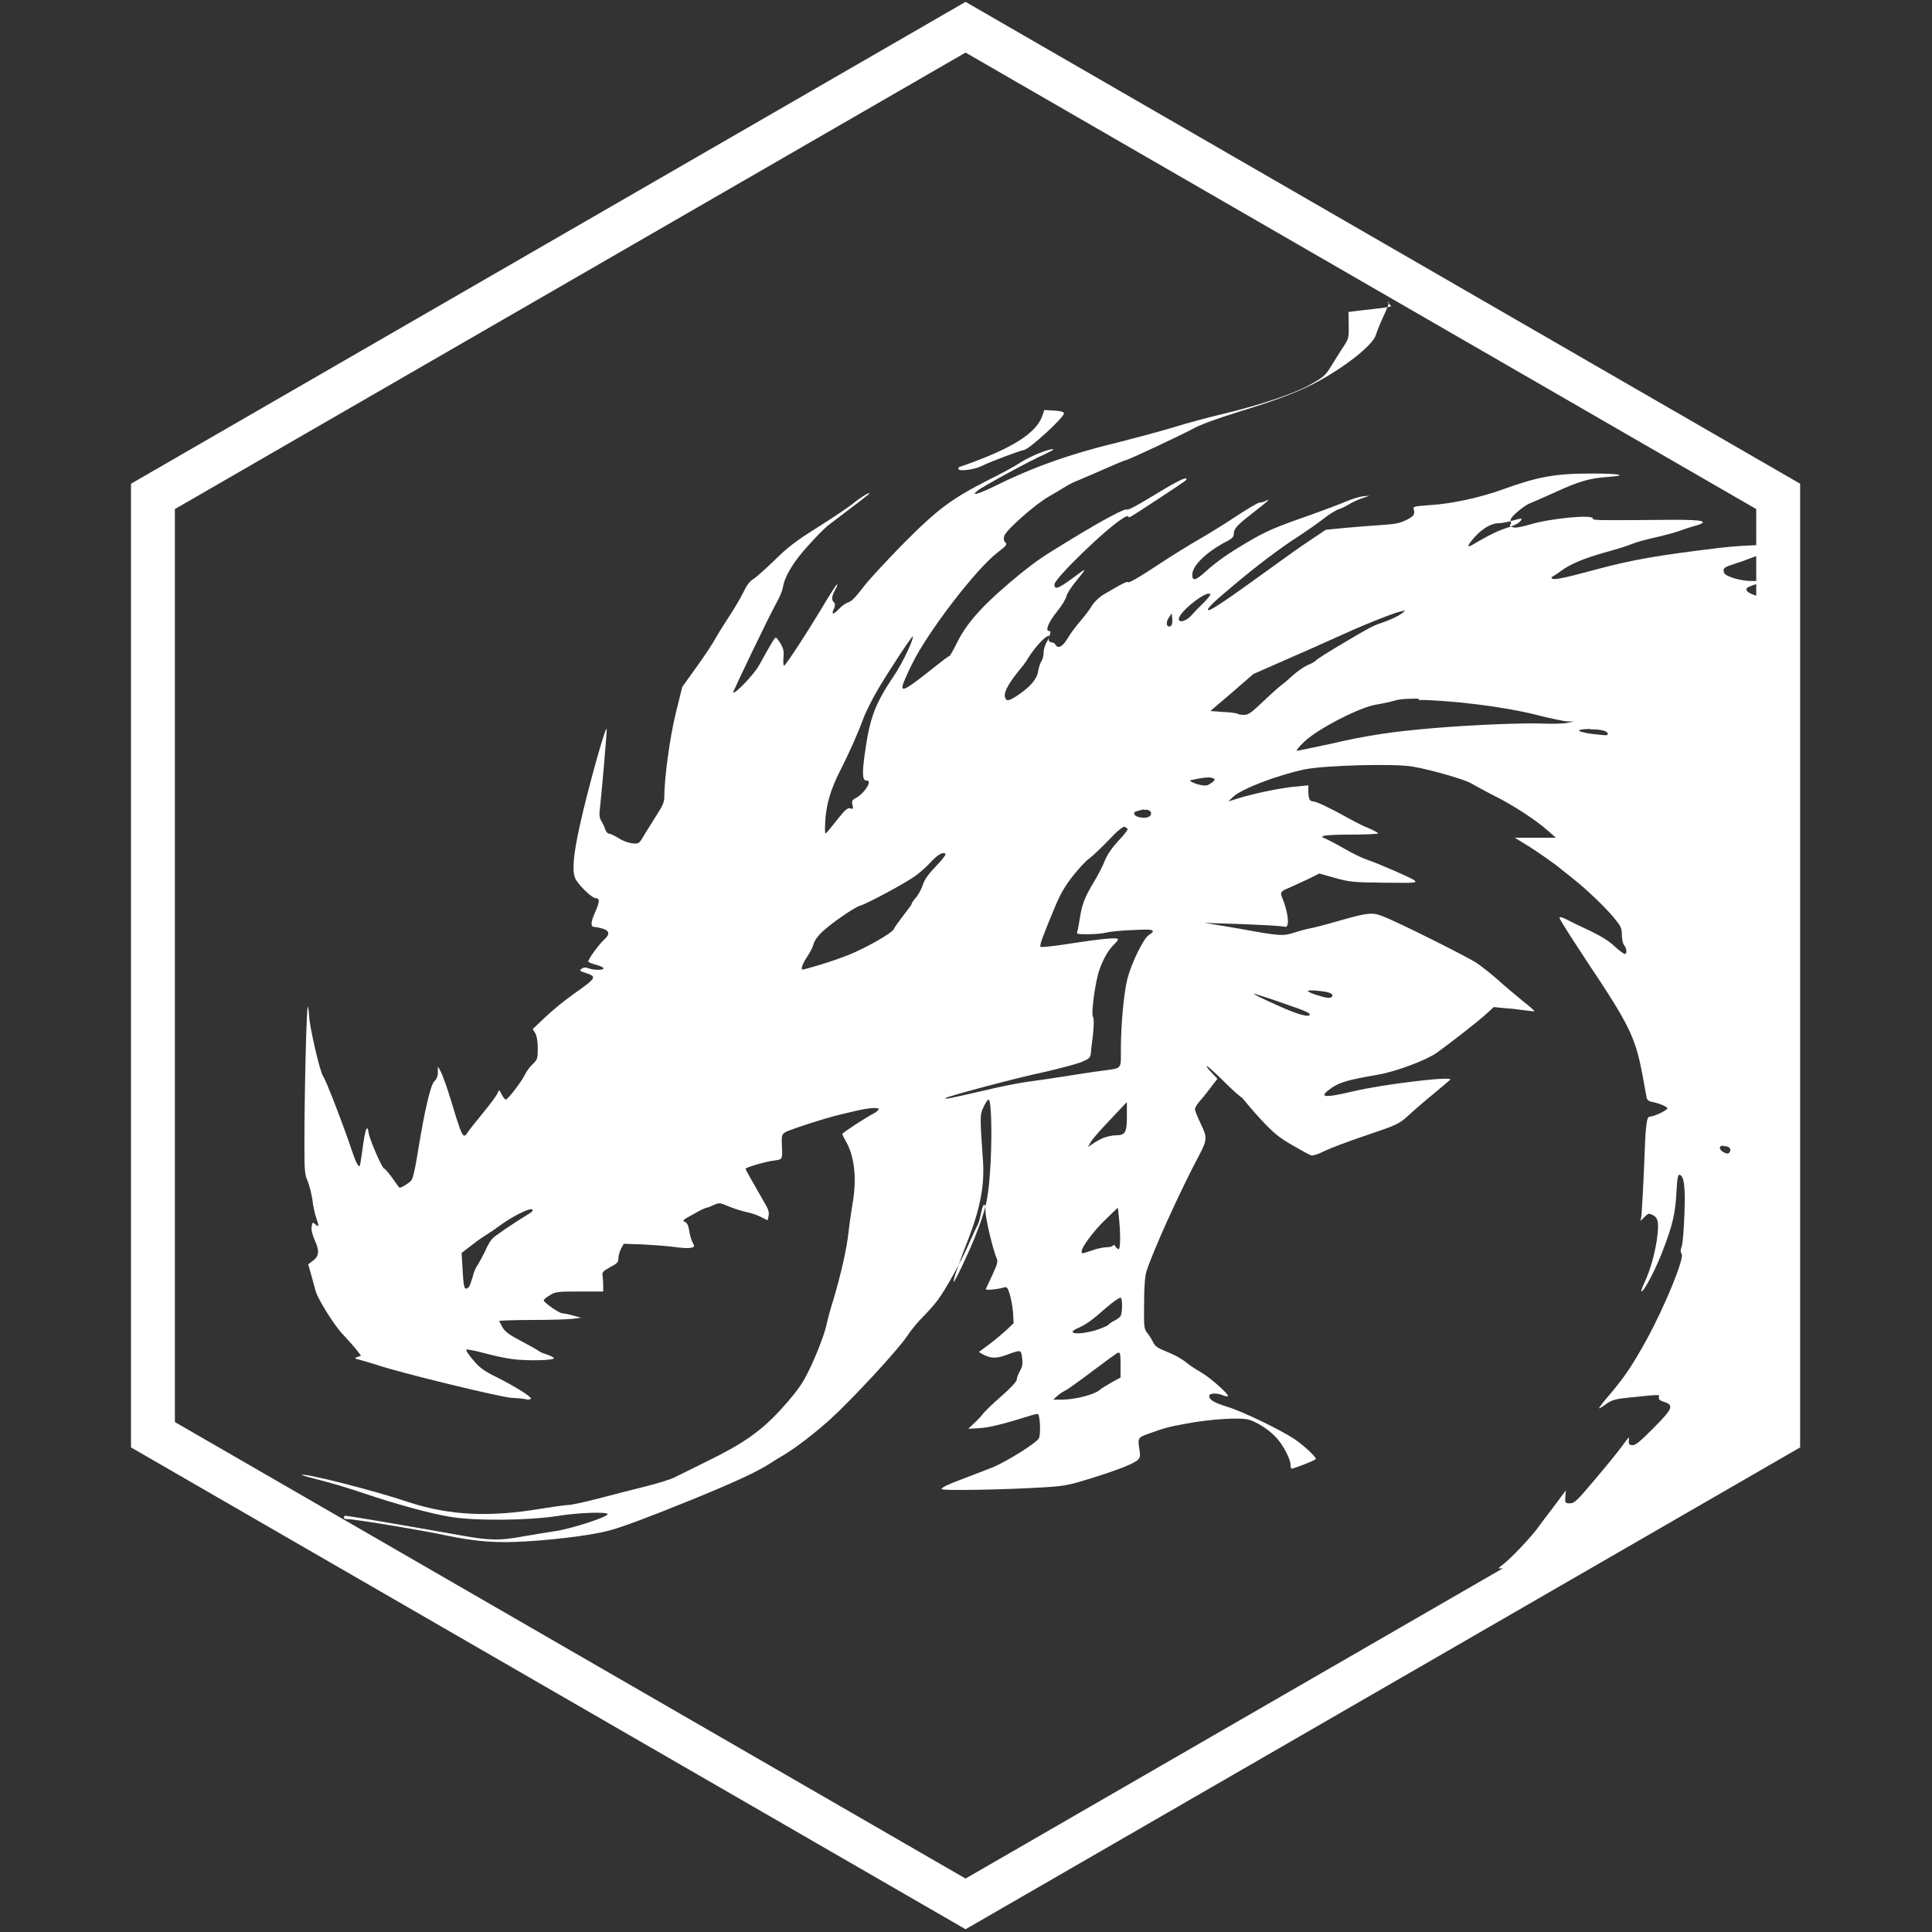 <?xml version="1.0" encoding="UTF-8"?>
<svg width="44px" height="44px" viewBox="0 0 44 44" version="1.1" xmlns="http://www.w3.org/2000/svg" xmlns:xlink="http://www.w3.org/1999/xlink">
            <rect x="0" y="0" width="44" height="44" fill="#333333" stroke="none"/>
            <path d="M31.685,6.974 C31.663,6.988 31.503,7.013 31.329,7.032 C31.154,7.05 30.943,7.075 30.861,7.086 L30.71,7.106 L30.716,7.407 C30.721,7.688 30.713,7.716 30.605,7.882 C30.54,7.976 30.418,8.177 30.331,8.314 C30.187,8.552 30.154,8.581 29.851,8.753 C29.479,8.962 28.739,9.214 27.842,9.43 C27.532,9.502 27.019,9.639 26.7,9.74 C26.382,9.834 25.82,9.985 25.452,10.078 C24.418,10.323 23.526,10.64 22.699,11.05 C22.29,11.252 22.089,11.31 22.265,11.173 C22.392,11.072 23.505,10.467 23.778,10.352 C23.903,10.294 23.998,10.244 23.988,10.237 C23.95,10.194 23.46,10.388 23.243,10.532 C23.114,10.618 22.782,10.798 22.516,10.928 C21.681,11.353 21.356,11.591 20.579,12.375 C20.204,12.757 19.787,13.204 19.657,13.376 C19.499,13.585 19.391,13.7 19.326,13.715 C19.275,13.729 19.175,13.794 19.11,13.866 C18.973,14.01 18.923,14.003 18.995,13.859 C19.023,13.787 19.023,13.751 18.995,13.722 C18.93,13.657 18.937,13.585 19.023,13.427 C19.067,13.348 19.081,13.297 19.059,13.312 C19.038,13.326 18.879,13.571 18.706,13.866 C18.39,14.392 17.914,15.126 17.857,15.162 C17.842,15.169 17.835,15.09 17.842,14.989 C17.857,14.831 17.842,14.773 17.778,14.658 C17.734,14.586 17.684,14.521 17.67,14.521 C17.641,14.521 17.569,14.644 17.281,15.162 C17.173,15.357 16.741,15.81 16.697,15.774 C16.683,15.76 17.54,13.981 17.684,13.729 C17.749,13.614 17.814,13.463 17.828,13.384 C17.871,13.117 18.08,12.779 18.426,12.404 C18.606,12.203 18.807,12.001 18.879,11.951 C19.563,11.432 19.801,11.252 19.801,11.238 C19.801,11.202 19.571,11.346 19.427,11.468 C19.34,11.54 18.98,11.785 18.634,12.001 C18.116,12.325 17.943,12.462 17.634,12.764 C17.425,12.966 17.209,13.16 17.144,13.196 C17.072,13.24 17,13.34 16.928,13.492 C16.87,13.614 16.719,13.866 16.597,14.053 C16.474,14.241 16.33,14.471 16.28,14.565 C16.229,14.658 16.042,14.946 15.862,15.191 L15.538,15.645 L15.387,16.257 C15.25,16.819 15.128,17.733 15.128,18.18 C15.128,18.259 15.077,18.381 14.969,18.54 C14.883,18.676 14.753,18.885 14.681,19 C14.559,19.216 14.552,19.216 14.415,19.209 C14.335,19.202 14.199,19.159 14.098,19.094 C14.004,19.036 13.903,18.986 13.867,18.986 C13.839,18.986 13.803,18.943 13.781,18.885 C13.767,18.828 13.723,18.741 13.687,18.684 C13.651,18.619 13.644,18.54 13.659,18.446 C13.68,18.302 13.824,16.674 13.817,16.61 C13.81,16.458 13.385,17.978 13.205,18.799 C13.061,19.447 13.025,19.829 13.097,19.994 C13.147,20.131 13.479,20.455 13.565,20.455 C13.666,20.455 13.659,20.541 13.543,20.801 C13.45,21.01 13.45,21.11 13.536,21.11 C13.558,21.11 13.644,21.125 13.716,21.146 C13.875,21.19 13.896,21.276 13.774,21.384 C13.644,21.499 13.378,21.866 13.399,21.902 C13.407,21.917 13.493,21.953 13.579,21.974 C13.666,21.996 13.745,22.032 13.745,22.054 C13.745,22.097 13.529,22.097 13.407,22.054 C13.342,22.025 13.291,22.032 13.248,22.061 C13.191,22.104 13.198,22.111 13.327,22.154 C13.608,22.248 13.594,22.262 13.046,22.651 C12.852,22.788 12.571,23.019 12.413,23.17 L12.132,23.436 L12.19,23.53 C12.226,23.595 12.247,23.71 12.247,23.876 C12.247,24.106 12.24,24.128 12.139,24.228 C12.074,24.286 11.988,24.401 11.952,24.48 C11.866,24.653 11.563,25.042 11.52,25.042 C11.498,25.042 11.462,24.992 11.426,24.927 C11.369,24.812 11.369,24.812 11.333,24.891 C11.318,24.941 11.167,25.143 11.001,25.345 C10.836,25.546 10.677,25.748 10.649,25.791 C10.548,25.949 10.526,25.906 10.274,25.071 C10.18,24.761 10.072,24.466 10.036,24.401 L9.972,24.286 L9.972,24.423 C9.972,24.509 9.943,24.581 9.892,24.624 C9.806,24.704 9.669,25.294 9.518,26.223 C9.46,26.605 9.403,26.842 9.367,26.886 C9.316,26.943 9.144,27.051 9.1,27.051 C9.093,27.051 9.021,26.95 8.935,26.828 C8.848,26.706 8.762,26.612 8.747,26.612 C8.704,26.612 8.416,25.949 8.395,25.798 C8.366,25.582 8.315,25.712 8.258,26.158 C8.229,26.367 8.2,26.547 8.193,26.554 C8.164,26.583 8.099,26.461 8.02,26.223 C7.84,25.676 7.415,24.574 7.358,24.509 C7.293,24.437 7.041,23.357 7.041,23.134 C7.034,23.055 7.026,22.961 7.012,22.925 C6.983,22.853 6.933,24.826 6.933,26.057 C6.933,26.655 6.94,26.756 7.005,26.893 C7.041,26.979 7.091,27.174 7.113,27.31 C7.127,27.454 7.17,27.642 7.199,27.728 C7.271,27.93 7.264,27.958 7.185,27.886 C7.12,27.829 7.113,27.829 7.098,27.937 C7.084,28.009 7.113,28.117 7.163,28.232 C7.278,28.484 7.271,28.599 7.134,28.707 L7.019,28.794 L7.091,29.046 C7.127,29.183 7.17,29.341 7.185,29.391 C7.221,29.557 7.61,30.184 7.804,30.385 C7.905,30.493 8.042,30.644 8.107,30.724 L8.222,30.875 C8.056,30.933 8.056,30.933 8.164,30.961 C8.222,30.976 8.423,31.033 8.603,31.091 C9.165,31.278 11.369,31.811 11.635,31.833 C11.772,31.84 11.93,31.854 11.988,31.869 C12.046,31.883 12.089,31.869 12.089,31.847 C12.089,31.797 11.7,31.559 11.297,31.357 C11.03,31.228 10.922,31.149 10.778,30.976 C10.677,30.861 10.605,30.752 10.62,30.738 C10.634,30.724 10.821,30.76 11.03,30.817 C11.246,30.875 11.541,30.94 11.685,30.954 C12.01,30.997 12.614,30.983 12.614,30.933 C12.614,30.918 12.542,30.875 12.449,30.846 C12.355,30.817 12.276,30.781 12.269,30.767 C12.254,30.752 12.089,30.659 11.887,30.551 C11.613,30.407 11.505,30.335 11.448,30.234 C11.405,30.162 11.369,30.09 11.369,30.083 C11.369,30.076 11.714,30.061 12.139,30.061 C12.564,30.061 12.982,30.047 13.068,30.032 L13.234,30.011 L13.054,29.96 C12.953,29.932 12.845,29.91 12.809,29.91 C12.737,29.91 12.384,29.665 12.384,29.615 C12.384,29.593 12.442,29.543 12.521,29.5 C12.643,29.42 12.694,29.413 13.198,29.413 L13.738,29.413 L13.738,29.291 C13.738,29.212 13.731,29.104 13.723,29.054 C13.709,28.975 13.731,28.951 13.896,28.859 C14.062,28.773 14.083,28.744 14.083,28.658 C14.083,28.6 14.112,28.506 14.141,28.442 L14.206,28.326 L14.645,28.341 C14.89,28.355 15.207,28.377 15.351,28.398 C15.502,28.42 15.668,28.431 15.725,28.42 C15.819,28.398 15.826,28.394 15.776,28.301 C15.747,28.251 15.711,28.128 15.696,28.028 C15.675,27.898 15.646,27.848 15.596,27.826 C15.531,27.804 15.552,27.779 15.79,27.653 C15.934,27.567 16.078,27.502 16.1,27.502 C16.121,27.502 16.193,27.473 16.265,27.439 C16.381,27.389 16.395,27.389 16.597,27.475 C16.719,27.526 16.899,27.583 17.007,27.605 C17.115,27.627 17.259,27.677 17.338,27.72 L17.482,27.792 L17.504,27.691 C17.518,27.627 17.504,27.555 17.454,27.468 L17.18,26.986 C17.065,26.791 16.978,26.626 16.978,26.618 C16.978,26.59 17.432,26.453 17.626,26.431 C17.828,26.402 17.821,26.417 17.806,26.064 C17.799,25.862 17.806,25.833 17.886,25.785 C17.979,25.727 18.829,25.453 19.146,25.381 L19.491,25.299 C19.779,25.231 20.024,25.213 20.01,25.263 C20.003,25.292 19.945,25.335 19.887,25.364 C19.722,25.45 19.182,25.8 19.182,25.825 C19.182,25.839 19.211,25.897 19.247,25.962 C19.455,26.3 19.52,26.819 19.419,27.395 C19.391,27.567 19.347,27.859 19.326,28.05 C19.283,28.453 19.153,29.008 18.987,29.577 C18.915,29.8 18.843,30.069 18.822,30.174 C18.764,30.448 18.498,31.096 18.31,31.427 C18.21,31.604 18.001,31.866 17.77,32.115 C17.317,32.605 16.913,32.885 16.1,33.281 C15.79,33.433 15.466,33.598 15.372,33.642 C15.279,33.692 14.969,33.786 14.681,33.858 C14.393,33.93 13.911,34.052 13.615,34.131 C13.313,34.21 13.01,34.275 12.946,34.275 C12.874,34.275 12.586,34.318 12.305,34.362 C11.153,34.556 10.238,34.513 9.331,34.218 C8.495,33.937 6.926,33.541 6.875,33.591 C6.868,33.598 7.048,33.649 7.278,33.706 C7.509,33.764 7.955,33.894 8.265,34.002 C9.036,34.261 9.763,34.462 10.238,34.542 C10.807,34.642 12.046,34.628 12.686,34.527 C13.155,34.448 13.839,34.426 13.839,34.484 C13.839,34.549 12.996,34.823 12.629,34.873 C12.434,34.902 12.096,34.959 11.887,34.995 C11.39,35.089 11.138,35.082 10.533,34.974 C9.028,34.707 7.934,34.52 7.855,34.52 C7.79,34.585 7.862,34.599 7.934,34.599 C8.085,34.599 9.619,34.851 10.152,34.967 C10.843,35.111 11.304,35.147 11.995,35.103 C12.73,35.06 13.536,34.952 13.896,34.851 C14.206,34.765 14.732,34.57 15.797,34.138 C16.726,33.757 17.245,33.519 17.533,33.332 C17.641,33.26 17.785,33.173 17.85,33.137 C18.166,32.943 18.562,32.633 18.908,32.324 C19.419,31.856 20.442,30.754 20.658,30.43 C20.752,30.286 20.917,30.091 21.018,29.991 C21.119,29.89 21.27,29.724 21.356,29.609 C21.544,29.357 21.911,28.694 22.091,28.27 C22.17,28.09 22.249,27.924 22.264,27.902 C22.278,27.881 22.314,27.773 22.336,27.657 C22.386,27.398 22.444,27.355 22.444,27.585 C22.444,27.758 22.617,28.471 22.696,28.651 C22.732,28.73 22.717,28.781 22.602,29.033 L22.451,29.357 C22.437,29.393 22.725,29.364 22.861,29.321 C22.926,29.299 22.948,29.321 22.991,29.458 C23.02,29.544 23.056,29.731 23.07,29.875 L23.085,30.135 L22.933,30.279 C22.782,30.415 22.631,30.545 22.401,30.711 L22.293,30.79 C22.523,30.941 22.663,30.948 22.89,30.869 C23.265,30.732 23.25,30.732 23.279,30.927 C23.294,31.064 23.286,31.121 23.229,31.222 C23.193,31.287 23.157,31.373 23.157,31.416 C23.157,31.46 23.02,31.611 22.804,31.798 C22.609,31.969 22.429,32.144 22.396,32.187 C22.367,32.23 22.274,32.331 22.195,32.403 L22.051,32.54 L22.31,32.525 C22.533,32.511 22.857,32.432 23.476,32.237 C23.563,32.209 23.638,32.194 23.645,32.209 C23.69,32.281 23.703,32.677 23.659,32.756 C23.603,32.864 22.934,33.281 22.609,33.418 C22.48,33.469 22.163,33.591 21.897,33.692 C21.601,33.8 21.428,33.886 21.443,33.915 C21.468,33.951 22.825,33.93 23.79,33.872 C24.248,33.843 24.352,33.822 24.842,33.67 C25.483,33.469 25.828,33.332 25.915,33.245 C25.963,33.202 25.972,33.152 25.955,33.044 C25.905,32.749 25.912,32.741 26.149,32.655 C26.51,32.525 26.603,32.497 26.999,32.425 C27.568,32.317 28.274,32.273 28.461,32.338 C28.67,32.41 28.929,32.583 29.08,32.756 C29.224,32.914 29.39,33.231 29.39,33.353 C29.39,33.39 29.397,33.433 29.412,33.447 C29.426,33.462 29.923,33.274 29.966,33.231 C29.995,33.202 29.7,32.921 29.484,32.777 C29.188,32.576 28.303,32.144 27.943,32.036 C27.64,31.942 27.539,31.877 27.539,31.791 C27.539,31.726 27.719,31.719 27.849,31.776 C27.899,31.798 27.957,31.805 27.964,31.798 C28,31.762 27.561,31.373 27.359,31.258 C27.258,31.2 27.122,31.114 27.05,31.056 C26.891,30.927 26.762,30.862 26.502,30.754 C26.358,30.696 26.293,30.646 26.257,30.56 C26.229,30.502 26.171,30.408 26.128,30.358 C26.056,30.271 26.049,30.221 26.056,29.681 C26.056,29.299 26.077,29.047 26.113,28.946 C26.272,28.457 26.87,27.139 27.309,26.311 C27.496,25.958 27.496,25.9 27.345,25.591 C27.273,25.44 27.215,25.296 27.215,25.26 C27.215,25.224 27.273,25.13 27.352,25.044 C27.431,24.957 27.539,24.813 27.604,24.727 L27.726,24.568 L27.59,24.424 C27.512,24.345 27.467,24.28 27.489,24.28 C27.503,24.28 27.683,24.439 27.885,24.64 C28.079,24.835 28.267,25 28.288,25 C28.339,25.061 28.497,25.255 28.699,25.477 C29.008,25.808 29.123,25.902 29.433,26.082 C29.635,26.197 29.829,26.305 29.858,26.312 C29.894,26.327 30.031,26.284 30.168,26.212 C30.304,26.147 30.737,25.981 31.133,25.851 C31.831,25.614 31.86,25.599 32.083,25.398 C32.206,25.283 32.465,25.059 32.652,24.908 C32.832,24.757 33.005,24.613 33.026,24.591 C33.12,24.498 31.493,24.692 30.801,24.858 C30.132,25.016 30.009,24.995 30.333,24.771 C30.528,24.642 30.715,24.591 31.377,24.476 C31.773,24.411 32.472,24.151 32.717,23.979 C33.012,23.77 33.675,23.252 33.847,23.093 L34.02,22.935 L34.279,22.961 C34.423,22.968 34.632,22.997 34.74,23.011 C34.848,23.026 34.942,23.033 34.949,23.033 C34.956,23.026 34.827,22.911 34.661,22.781 C34.503,22.651 34.251,22.443 34.114,22.315 C33.977,22.193 33.764,22.027 33.646,21.941 C33.43,21.797 31.867,21.012 31.493,20.868 C31.255,20.774 31.154,20.781 30.477,20.976 C30.204,21.055 29.923,21.127 29.844,21.141 C29.764,21.156 29.599,21.199 29.469,21.242 C29.217,21.321 29.159,21.321 28.173,21.141 C27.892,21.091 27.561,21.039 27.431,21.019 C28.707,21.053 29.233,21.089 29.283,21.111 C29.391,21.068 29.298,20.679 29.211,20.47 C29.147,20.319 29.154,20.305 29.377,20.211 C29.492,20.161 29.687,20.067 29.816,20.009 L30.047,19.894 L30.407,19.995 C30.738,20.088 30.832,20.096 31.53,20.103 C32.25,20.11 32.286,20.11 32.207,20.045 C32.128,19.988 31.408,19.671 31.091,19.563 C31.004,19.534 30.774,19.419 30.587,19.311 C30.4,19.203 30.212,19.109 30.176,19.095 C30.011,19.037 30.169,19.008 30.752,19.008 C31.102,19.008 31.386,18.994 31.386,18.98 C31.386,18.965 31.292,18.915 31.177,18.864 C31.062,18.821 30.865,18.72 30.735,18.648 C30.353,18.432 29.983,18.252 29.907,18.252 C29.828,18.252 29.796,18.187 29.796,18.015 L29.796,17.885 L29.515,17.914 C29.213,17.935 28.579,18.065 28.205,18.18 L27.974,18.252 L28.082,18.149 C28.269,17.969 29.069,17.66 29.71,17.523 C30.163,17.429 31.755,17.386 32.172,17.458 C32.59,17.53 33.361,17.753 33.505,17.84 C33.577,17.883 33.8,18.005 34.009,18.113 C34.441,18.322 34.988,18.682 35.254,18.92 L35.434,19.078 L34.498,19.078 L34.837,19.287 C35.017,19.402 35.276,19.582 35.413,19.683 L35.845,20.027 C36.111,20.236 36.551,20.652 36.759,20.904 C36.911,21.09 36.936,21.135 36.937,21.286 C36.937,21.38 36.958,21.488 36.987,21.524 C37.052,21.61 37.059,21.725 37.001,21.725 C36.98,21.725 36.872,21.646 36.771,21.551 C36.649,21.436 36.461,21.318 36.224,21.205 C36.029,21.112 35.784,20.997 35.691,20.946 C35.561,20.881 35.518,20.874 35.518,20.91 C35.518,20.939 35.82,21.407 36.18,21.954 C37.109,23.344 37.246,23.632 37.405,24.475 L37.498,24.986 C37.505,25.044 37.549,25.08 37.613,25.092 C37.794,25.128 37.959,25.2 37.974,25.236 C37.988,25.279 37.671,25.43 37.577,25.43 C37.498,25.43 37.477,25.581 37.441,26.618 C37.419,27.137 37.39,27.612 37.383,27.684 L37.361,27.807 L37.455,27.713 C37.541,27.627 37.556,27.627 37.65,27.677 C37.772,27.742 37.786,27.871 37.729,28.267 C37.678,28.584 37.585,28.923 37.448,29.218 C37.397,29.326 37.369,29.412 37.383,29.412 C37.441,29.412 37.7,28.923 37.866,28.491 C38.096,27.888 38.154,27.648 38.182,27.122 C38.197,26.822 38.218,26.741 38.254,26.755 C38.355,26.791 38.384,27.014 38.362,27.648 C38.348,27.987 38.326,28.325 38.298,28.39 C38.269,28.476 38.269,28.519 38.298,28.555 C38.37,28.642 37.916,29.751 37.498,30.514 C37.174,31.097 37.016,31.335 36.685,31.731 C36.533,31.904 36.418,32.055 36.418,32.07 C36.418,32.084 36.49,32.041 36.577,31.976 C36.713,31.882 36.793,31.861 37.073,31.832 C37.851,31.753 37.794,31.753 37.779,31.825 C37.772,31.87 37.801,31.897 37.894,31.926 C38.132,31.998 38.096,32.084 37.65,32.53 C37.333,32.847 37.239,32.926 37.167,32.912 C37.102,32.905 37.088,32.883 37.095,32.811 C37.109,32.703 37.117,32.696 36.915,32.97 C36.829,33.085 36.555,33.423 36.31,33.711 C35.914,34.179 35.856,34.237 35.756,34.237 C35.648,34.237 35.64,34.23 35.648,34.093 L35.662,33.942 L35.597,34.028 C35.561,34.079 35.46,34.215 35.367,34.338 C35.273,34.458 35.136,34.64 35.057,34.748 C34.892,34.986 34.416,35.49 34.215,35.641 C34.179,35.663 34.15,35.692 34.128,35.72 L35.518,35.72 C35.504,35.692 40.394,32.828 40.595,32.756 C40.631,32.741 40.805,14.089 40.726,14.053 C40.625,14.003 41.022,13.78 40.389,13.664 C39.827,13.556 39.618,13.427 39.892,13.34 C40.108,13.268 40.122,13.225 39.921,13.232 C39.669,13.24 39.294,13.132 39.265,13.045 C39.229,12.944 39.265,12.916 39.496,12.844 C39.611,12.808 39.777,12.75 39.863,12.714 C40.058,12.628 40.763,12.469 40.943,12.462 C40.857,12.375 39.755,12.404 39.172,12.476 C37.746,12.649 37.199,12.743 36.363,12.966 C35.478,13.204 35.334,13.225 35.334,13.146 C35.391,13.11 35.47,13.067 35.542,13.009 C35.751,12.851 36.075,12.714 36.543,12.584 C36.781,12.519 37.062,12.433 37.163,12.39 C37.264,12.347 37.508,12.282 37.703,12.239 C37.897,12.195 38.135,12.131 38.236,12.095 C38.329,12.059 38.488,12.008 38.589,11.979 C38.682,11.958 38.769,11.922 38.776,11.907 C38.819,11.843 38.567,11.828 37.436,11.843 C36.5,11.85 36.263,11.85 36.277,11.814 C36.313,11.706 35.298,11.807 34.851,11.943 C34.729,11.979 34.578,12.015 34.52,12.015 C34.412,12.015 34.347,11.965 34.419,11.922 C34.376,11.843 34.405,11.792 34.542,11.67 C34.642,11.583 34.772,11.49 34.83,11.468 C34.887,11.447 35.146,11.331 35.406,11.216 C35.953,10.964 36.198,10.892 36.608,10.863 C37.105,10.827 36.903,10.784 36.255,10.784 C35.413,10.784 35.024,10.856 34.21,11.151 C33.713,11.331 33.058,11.475 32.561,11.504 C32.252,11.526 32.18,11.533 32.194,11.583 C32.23,11.72 32.208,11.749 32.028,11.843 C31.87,11.922 31.769,11.936 31.445,11.958 C31.229,11.972 30.862,12.001 30.624,12.023 L30.192,12.066 L29.861,12.289 C29.681,12.404 29.227,12.728 28.86,12.995 C27.967,13.643 27.593,13.895 27.528,13.895 C27.449,13.895 27.607,13.736 28.082,13.34 C28.601,12.901 29.191,12.455 29.58,12.21 C29.753,12.095 30.005,11.922 30.142,11.814 C30.279,11.706 30.437,11.612 30.487,11.598 C30.538,11.583 30.631,11.54 30.703,11.497 C30.768,11.454 30.905,11.389 31.006,11.353 L31.193,11.288 L31.042,11.303 C30.963,11.31 30.783,11.367 30.646,11.425 C30.509,11.483 30.163,11.612 29.868,11.72 C29.033,12.008 28.824,12.102 28.399,12.354 C27.924,12.635 27.708,12.793 27.449,13.024 C27.225,13.225 27.153,13.24 27.153,13.088 C27.153,12.88 27.485,12.563 27.945,12.325 C28.046,12.275 28.097,12.224 28.097,12.174 C28.097,12.037 28.169,11.965 28.529,11.684 C28.874,11.418 28.968,11.331 28.817,11.411 C28.781,11.432 28.716,11.447 28.68,11.447 C28.651,11.447 28.392,11.598 28.111,11.785 C27.83,11.972 27.463,12.195 27.297,12.289 C27.132,12.383 26.707,12.642 26.361,12.872 C25.994,13.117 25.72,13.276 25.699,13.261 C25.67,13.232 25.569,13.283 25.108,13.556 C25.029,13.607 24.914,13.715 24.863,13.801 C24.813,13.888 24.691,14.046 24.597,14.154 C24.503,14.262 24.374,14.435 24.316,14.536 C24.201,14.73 24.093,14.781 24.042,14.687 C24.021,14.651 23.985,14.629 23.956,14.629 C23.884,14.629 23.862,14.572 23.906,14.464 C23.934,14.392 23.927,14.37 23.891,14.37 C23.798,14.37 23.877,14.169 24.071,13.931 C24.179,13.801 24.273,13.643 24.287,13.578 C24.302,13.513 24.41,13.348 24.532,13.204 C24.763,12.923 24.755,12.923 24.446,13.153 C24.107,13.405 24.014,13.441 24.014,13.312 C24.014,13.175 25.195,12.03 25.591,11.792 C25.663,11.749 25.691,11.742 25.713,11.785 C25.821,11.735 26.102,11.54 26.426,11.331 C27.081,10.899 27.038,10.928 27.009,10.899 C26.98,10.87 26.714,11.014 26.167,11.346 C25.908,11.504 25.684,11.627 25.663,11.605 C25.627,11.569 25.115,11.843 24.395,12.282 C23.733,12.685 23.618,12.764 23.265,13.045 C22.429,13.729 22.041,14.147 21.803,14.622 C21.717,14.795 21.637,14.939 21.623,14.939 C21.609,14.939 21.472,15.04 21.328,15.155 C20.672,15.681 20.521,15.774 20.557,15.616 C20.564,15.566 20.658,15.349 20.766,15.133 C21.112,14.413 22.221,12.966 22.717,12.584 C22.933,12.419 22.948,12.397 22.883,12.339 C22.861,12.318 22.854,12.26 22.869,12.21 C22.897,12.087 23.567,11.49 23.884,11.31 C24.021,11.231 24.201,11.122 24.273,11.079 C24.345,11.029 24.489,10.964 24.583,10.928 C24.676,10.885 24.943,10.777 25.18,10.669 C25.411,10.568 25.619,10.482 25.634,10.482 C25.684,10.482 26.894,9.913 27.175,9.762 C27.341,9.668 27.722,9.531 28.277,9.358 C29.098,9.106 29.645,8.897 30.055,8.667 C30.703,8.307 31.279,7.839 31.337,7.623 C31.351,7.572 31.409,7.421 31.474,7.277 C31.618,6.968 31.661,6.845 31.604,6.881 L31.685,6.974 Z M23.783,9.343 L23.738,9.473 C23.59,9.881 23.025,10.229 21.855,10.634 C21.829,10.643 21.819,10.667 21.831,10.687 C21.864,10.739 22.201,10.692 22.361,10.611 C22.527,10.525 23.257,10.251 23.312,10.251 C23.423,10.251 24.256,9.488 24.231,9.409 C24.216,9.373 24.137,9.358 24,9.351 L23.777,9.337 L23.783,9.343 Z M34.641,11.813 C34.668,11.817 34.653,11.839 34.612,11.882 C34.576,11.923 34.455,11.982 34.344,12.013 C34.234,12.045 34.036,12.127 33.907,12.198 C33.777,12.267 33.619,12.356 33.554,12.396 C33.395,12.491 33.407,12.434 33.586,12.23 C33.752,12.043 33.961,11.918 34.119,11.917 C34.177,11.917 34.313,11.894 34.421,11.864 C34.551,11.828 34.623,11.807 34.652,11.814 L34.641,11.813 Z M27.511,13.524 C27.536,13.517 27.554,13.519 27.565,13.53 C27.578,13.542 27.511,13.629 27.416,13.722 C27.323,13.816 27.2,13.938 27.145,14.003 C27.021,14.147 26.847,14.197 26.847,14.097 C26.847,13.96 27.333,13.556 27.511,13.52 L27.511,13.524 Z M31.982,13.891 C32.03,13.938 31.743,14.096 31.424,14.199 C31.259,14.256 31.151,14.314 30.474,14.717 C30.207,14.876 29.984,15.02 29.97,15.041 C29.955,15.063 29.869,15.113 29.775,15.149 C29.682,15.193 29.531,15.301 29.437,15.387 C29.343,15.473 29.235,15.567 29.192,15.596 C29.149,15.625 28.962,15.79 28.782,15.963 C28.501,16.229 28.436,16.28 28.335,16.28 C28.27,16.28 28.206,16.273 28.191,16.258 C28.177,16.244 28.033,16.222 27.867,16.215 L27.565,16.193 L28.054,15.776 L28.544,15.351 L29.264,15.034 C29.66,14.861 30.265,14.595 30.611,14.436 C31.18,14.177 31.921,13.889 31.957,13.918 L31.982,13.891 Z M26.683,13.965 L26.695,14.068 C26.702,14.118 26.702,14.19 26.688,14.219 C26.68,14.248 26.652,14.269 26.63,14.269 C26.558,14.269 26.551,14.161 26.623,14.061 L26.688,13.96 L26.683,13.965 Z M23.899,14.462 C23.912,14.475 23.887,14.542 23.845,14.609 C23.802,14.681 23.768,14.789 23.768,14.861 C23.768,14.933 23.746,15.02 23.719,15.056 C23.691,15.099 23.656,15.2 23.642,15.293 C23.613,15.473 23.454,15.653 23.159,15.848 C22.957,15.977 22.914,15.977 22.885,15.862 C22.864,15.761 22.965,15.574 23.195,15.286 C23.281,15.185 23.375,15.063 23.404,15.005 C23.591,14.703 23.858,14.429 23.908,14.487 L23.899,14.462 Z M20.785,14.5 C20.821,14.536 20.549,15.112 20.367,15.378 C19.924,16.034 19.806,16.35 19.693,17.179 C19.632,17.625 19.641,17.776 19.731,17.776 C19.767,17.776 19.789,17.791 19.789,17.819 C19.789,17.899 19.631,18.1 19.508,18.165 C19.407,18.216 19.393,18.237 19.415,18.331 C19.436,18.417 19.429,18.432 19.364,18.41 C19.314,18.388 19.249,18.439 19.083,18.648 C18.968,18.792 18.853,18.936 18.824,18.964 C18.788,19.008 18.781,18.964 18.795,18.691 C18.817,18.324 18.918,17.978 19.126,17.567 C19.357,17.114 19.551,16.667 19.659,16.372 C19.717,16.214 19.883,15.882 20.027,15.645 C20.3,15.191 20.783,14.457 20.804,14.478 L20.785,14.5 Z M32.301,15.94 C33.04,15.947 34.252,16.091 35.013,16.286 C35.322,16.365 35.636,16.43 35.71,16.43 L35.845,16.43 L35.682,16.466 C35.595,16.48 35.365,16.487 35.178,16.48 C34.746,16.458 33.514,16.509 32.664,16.581 C31.728,16.66 31.131,16.746 30.302,16.941 C29.899,17.027 29.554,17.099 29.532,17.099 C29.51,17.099 29.59,16.999 29.705,16.891 C30.007,16.602 30.965,16.106 31.339,16.048 C31.476,16.026 31.671,15.983 31.771,15.954 C31.88,15.918 32.074,15.911 32.319,15.911 L32.301,15.94 Z M36.227,16.61 C36.472,16.61 36.616,16.646 36.616,16.718 C36.616,16.754 36.595,16.754 36.227,16.71 C36.083,16.689 35.961,16.66 35.961,16.638 C35.961,16.617 36.076,16.602 36.213,16.602 L36.227,16.61 Z M27.601,17.719 C27.673,17.726 27.68,17.762 27.615,17.812 C27.579,17.841 27.521,17.877 27.493,17.884 C27.428,17.906 27.241,17.863 27.147,17.812 C27.082,17.776 27.089,17.769 27.183,17.755 C27.377,17.711 27.514,17.697 27.593,17.711 L27.601,17.719 Z M26.052,18.446 C26.175,18.417 26.261,18.504 26.189,18.583 C26.117,18.662 25.829,18.619 25.829,18.525 C25.829,18.489 25.865,18.475 26.052,18.432 L26.052,18.446 Z M25.656,18.856 C25.671,18.856 25.678,18.871 25.678,18.892 C25.678,18.914 25.584,19.029 25.462,19.159 C25.318,19.317 25.217,19.461 25.16,19.605 C25.116,19.721 25.001,19.944 24.907,20.095 C24.706,20.433 24.648,20.577 24.598,20.88 C24.576,21.01 24.555,21.146 24.54,21.197 C24.511,21.276 24.519,21.276 24.778,21.276 C24.922,21.276 25.109,21.262 25.188,21.24 C25.268,21.218 25.541,21.19 25.793,21.182 C26.276,21.154 26.348,21.175 26.16,21.298 C26.045,21.37 25.772,21.924 25.678,22.284 C25.599,22.579 25.527,23.321 25.527,23.919 C25.527,24.365 25.563,24.322 25.087,24.387 C24.915,24.408 24.547,24.466 24.274,24.509 C23.993,24.552 23.618,24.61 23.438,24.632 C23.258,24.653 22.776,24.747 22.358,24.848 C21.617,25.02 21.501,25.042 21.537,25.006 C21.573,24.97 23.158,24.545 23.777,24.416 C24.123,24.336 24.504,24.236 24.619,24.192 C24.807,24.113 24.828,24.092 24.843,23.998 C24.843,23.94 24.871,23.739 24.893,23.551 C24.915,23.321 24.915,23.199 24.893,23.163 C24.843,23.098 24.943,22.356 25.037,22.09 C25.124,21.838 25.246,21.629 25.368,21.514 C25.419,21.463 25.462,21.413 25.462,21.391 C25.462,21.341 25.044,21.384 24.31,21.499 C23.986,21.55 23.712,21.578 23.698,21.564 C23.669,21.535 23.741,21.341 24.007,20.7 C24.144,20.369 24.238,20.203 24.432,19.951 C24.569,19.778 24.742,19.591 24.814,19.548 C24.879,19.497 25.073,19.317 25.239,19.144 C25.44,18.928 25.563,18.828 25.613,18.828 L25.656,18.856 Z M21.53,19.447 C21.552,19.454 21.465,19.577 21.329,19.713 C21.156,19.893 21.062,20.016 21.019,20.145 C20.99,20.239 20.918,20.376 20.86,20.441 C20.803,20.505 20.76,20.57 20.76,20.592 C20.76,20.606 20.673,20.721 20.572,20.851 C20.472,20.981 20.371,21.118 20.356,21.161 C20.32,21.247 19.73,21.586 19.319,21.751 C19.154,21.816 18.866,21.917 18.671,21.974 C18.477,22.032 18.297,22.082 18.283,22.082 C18.225,22.082 18.283,21.931 18.398,21.766 C18.455,21.679 18.513,21.564 18.527,21.506 C18.535,21.449 18.607,21.341 18.679,21.269 C18.851,21.082 19.449,20.664 19.6,20.621 C19.737,20.585 20.63,20.109 20.853,19.944 C20.94,19.879 21.084,19.757 21.17,19.663 C21.336,19.483 21.444,19.411 21.516,19.432 L21.53,19.447 Z M29.797,22.565 C29.819,22.551 29.912,22.551 30.078,22.572 C30.287,22.594 30.373,22.637 30.337,22.695 C30.301,22.745 30.229,22.738 29.955,22.651 C29.826,22.608 29.768,22.572 29.79,22.558 L29.797,22.565 Z M28.558,22.637 C28.566,22.63 28.731,22.68 28.926,22.745 C29.12,22.81 29.401,22.911 29.545,22.961 C29.689,23.011 29.819,23.069 29.826,23.091 C29.855,23.191 29.559,23.112 29.062,22.882 C28.767,22.752 28.537,22.637 28.544,22.63 L28.558,22.637 Z M22.517,25.049 C22.574,25.049 22.596,25.777 22.56,26.482 C22.517,27.267 22.466,27.519 22.2,28.182 C22.041,28.578 21.725,29.24 21.717,29.19 C21.71,29.139 21.833,28.779 22.092,28.117 C22.33,27.476 22.423,26.972 22.387,26.439 C22.315,25.424 22.315,25.381 22.402,25.208 C22.445,25.114 22.495,25.042 22.51,25.042 L22.517,25.049 Z M25.664,25.107 L25.664,25.424 C25.664,25.791 25.628,25.856 25.412,25.856 C25.332,25.856 25.21,25.885 25.131,25.913 C25.051,25.949 24.943,26.007 24.886,26.05 L24.778,26.122 L24.843,26.007 C24.879,25.942 25.08,25.712 25.282,25.503 L25.649,25.114 L25.664,25.107 Z M39.252,26.101 C39.367,26.101 39.425,26.151 39.403,26.216 C39.389,26.245 39.367,26.273 39.353,26.273 C39.187,26.252 39.093,26.093 39.245,26.093 L39.252,26.101 Z M25.462,27.526 L25.484,27.742 C25.52,28.081 25.52,28.448 25.476,28.448 C25.455,28.448 25.426,28.419 25.404,28.391 C25.383,28.347 25.361,28.34 25.347,28.369 C25.332,28.391 25.268,28.405 25.203,28.405 C25.138,28.405 24.987,28.434 24.871,28.477 C24.619,28.563 24.634,28.556 24.634,28.499 C24.634,28.398 24.922,28.016 25.181,27.771 L25.448,27.512 L25.462,27.526 Z M12.126,27.555 C12.147,27.562 12.118,27.598 12.061,27.634 C11.679,27.865 11.283,28.139 11.218,28.203 C11.175,28.247 11.096,28.376 11.046,28.499 C10.988,28.614 10.916,28.751 10.88,28.808 C10.837,28.859 10.786,28.981 10.765,29.082 C10.736,29.175 10.7,29.276 10.685,29.305 C10.664,29.327 10.635,29.348 10.621,29.348 C10.57,29.348 10.556,29.291 10.534,28.895 L10.513,28.535 L10.757,28.347 C10.894,28.239 11.046,28.139 11.096,28.11 C11.146,28.081 11.29,27.98 11.42,27.886 C11.679,27.699 12.039,27.519 12.111,27.541 L12.126,27.555 Z M25.527,29.557 C25.563,29.579 25.563,29.867 25.527,29.96 C25.52,29.989 25.462,30.032 25.397,30.068 C25.332,30.097 25.26,30.148 25.239,30.176 C25.21,30.198 25.08,30.256 24.943,30.299 C24.54,30.414 24.245,30.371 24.562,30.241 C24.735,30.162 24.864,30.076 25.196,29.78 C25.347,29.651 25.491,29.55 25.512,29.557 L25.527,29.557 Z M25.476,30.81 C25.512,30.796 25.52,30.861 25.52,31.084 L25.52,31.372 L25.311,31.487 C25.196,31.552 25.066,31.631 25.03,31.667 C24.987,31.703 24.835,31.768 24.684,31.804 C24.533,31.847 24.31,31.876 24.195,31.876 L23.986,31.876 L24.072,31.797 C24.123,31.753 24.202,31.696 24.252,31.674 C24.303,31.653 24.583,31.451 24.879,31.228 C25.174,31.005 25.44,30.81 25.469,30.803 L25.476,30.81 Z" fill="#FFFFFF" stroke="none"></path>
            <polygon stroke="#FFFFFF" fill="none" points="21.99 0.62 40.497 11.305 40.497 32.675 21.99 43.36 3.483 32.675 3.483 11.305"></polygon>
</svg>
